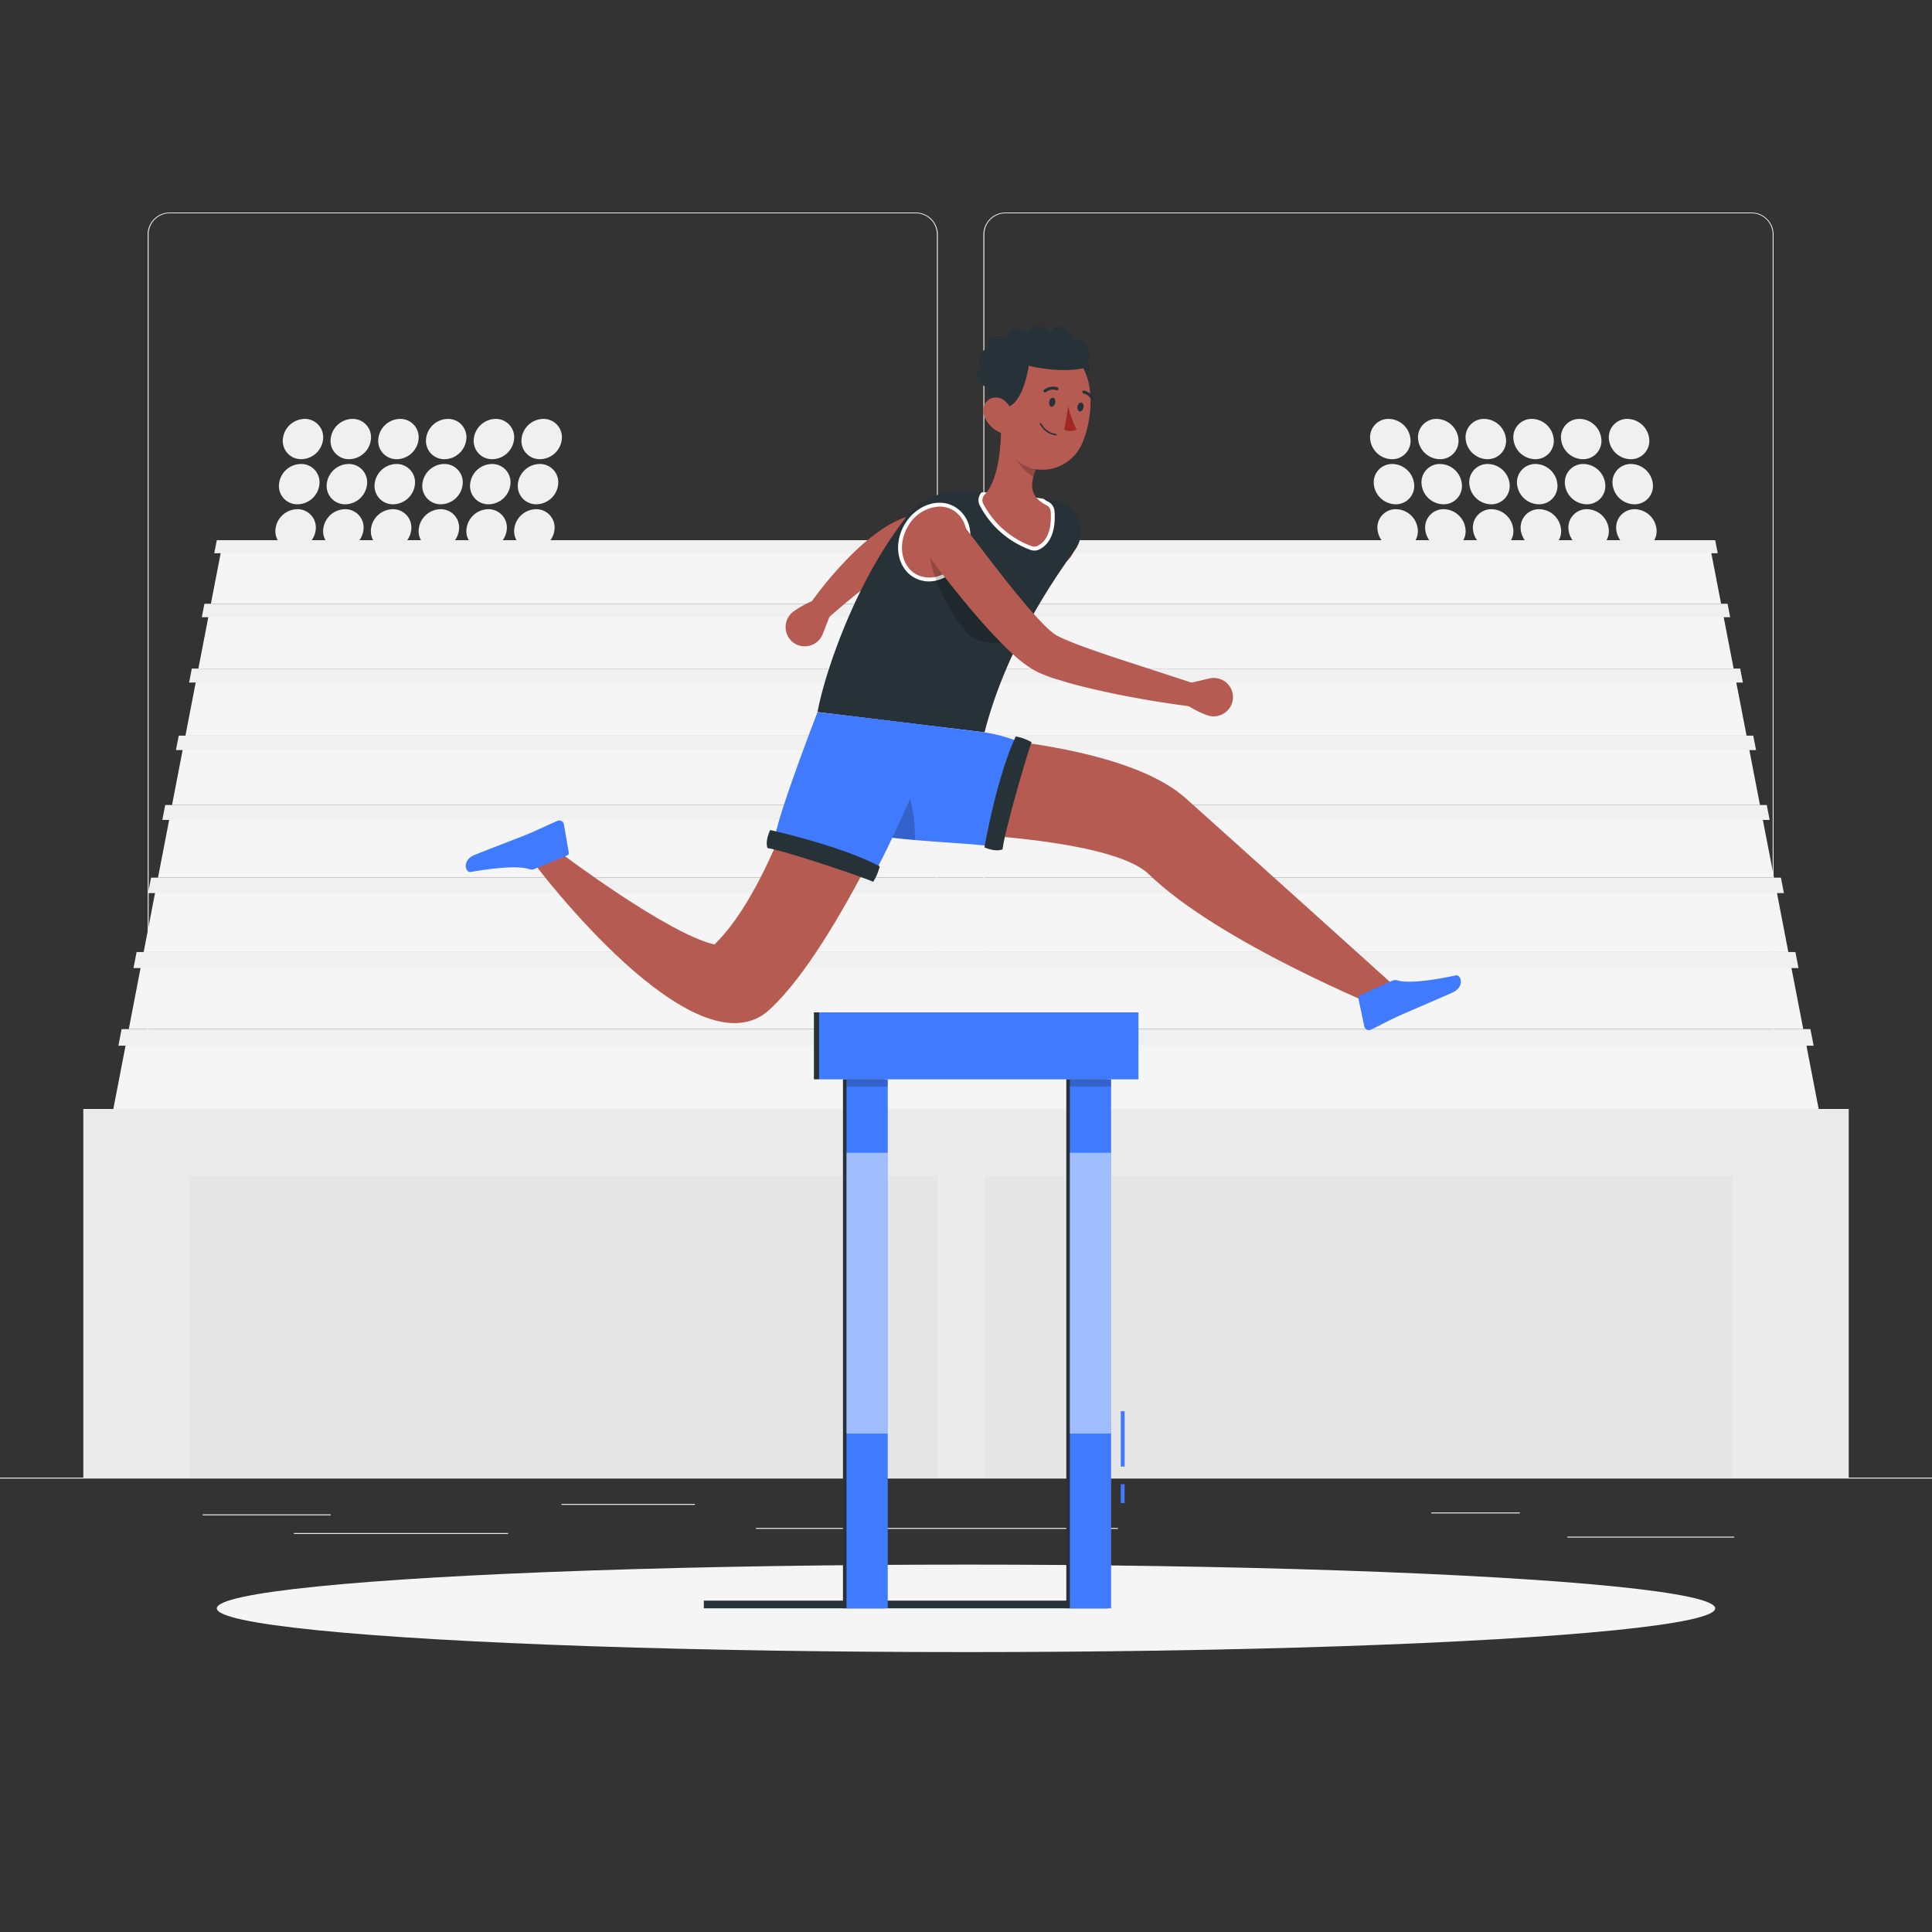 <svg xmlns="http://www.w3.org/2000/svg" viewBox="0 0 500 500"><rect x="0" y="0" width="500" height="500" fill="#333333" stroke="none"/><g id="freepik--background-complete--inject-8"><rect y="382.4" width="500" height="0.25" style="fill:#ebebeb"></rect><rect x="52.46" y="391.92" width="33.12" height="0.25" style="fill:#ebebeb"></rect><rect x="145.33" y="389.21" width="34.5" height="0.25" style="fill:#ebebeb"></rect><rect x="76.08" y="396.75" width="55.42" height="0.25" style="fill:#ebebeb"></rect><rect x="405.64" y="397.67" width="43.19" height="0.25" style="fill:#ebebeb"></rect><rect x="370.43" y="391.42" width="22.9" height="0.25" style="fill:#ebebeb"></rect><rect x="195.63" y="395.43" width="93.68" height="0.25" style="fill:#ebebeb"></rect><path d="M237,337.8H43.92a5.71,5.71,0,0,1-5.71-5.71V60.66A5.71,5.71,0,0,1,43.92,55H237a5.71,5.71,0,0,1,5.71,5.71V332.09A5.71,5.71,0,0,1,237,337.8ZM43.92,55.2a5.47,5.47,0,0,0-5.46,5.46V332.09a5.47,5.47,0,0,0,5.46,5.46H237a5.47,5.47,0,0,0,5.46-5.46V60.66A5.47,5.47,0,0,0,237,55.2Z" style="fill:#ebebeb"></path><path d="M453.31,337.8H260.21a5.72,5.72,0,0,1-5.71-5.71V60.66A5.72,5.72,0,0,1,260.21,55h193.1A5.71,5.71,0,0,1,459,60.66V332.09A5.71,5.71,0,0,1,453.31,337.8ZM260.21,55.2a5.47,5.47,0,0,0-5.46,5.46V332.09a5.47,5.47,0,0,0,5.46,5.46h193.1a5.47,5.47,0,0,0,5.46-5.46V60.66a5.47,5.47,0,0,0-5.46-5.46Z" style="fill:#ebebeb"></path><rect x="21.56" y="287" width="456.89" height="95.4" style="fill:#ebebeb"></rect><polygon points="466.75 266.71 33.25 266.71 29.33 287 470.67 287 466.75 266.71" style="fill:#f5f5f5"></polygon><polygon points="468.53 266.33 31.47 266.33 30.64 270.62 469.37 270.62 468.53 266.33" style="fill:#f0f0f0"></polygon><polygon points="462.9 246.76 37.1 246.76 33.33 266.33 466.68 266.33 462.9 246.76" style="fill:#f5f5f5"></polygon><polygon points="464.65 246.39 35.35 246.39 34.55 250.53 465.45 250.53 464.65 246.39" style="fill:#f0f0f0"></polygon><polygon points="459.18 227.5 40.82 227.5 37.18 246.39 462.82 246.39 459.18 227.5" style="fill:#f5f5f5"></polygon><polygon points="460.9 227.14 39.1 227.14 38.32 231.14 461.68 231.14 460.9 227.14" style="fill:#f0f0f0"></polygon><polygon points="455.59 208.91 44.41 208.91 40.89 227.14 459.11 227.14 455.59 208.91" style="fill:#f5f5f5"></polygon><polygon points="457.24 208.34 42.76 208.34 42.01 212.2 457.99 212.2 457.24 208.34" style="fill:#f0f0f0"></polygon><polygon points="452.08 190.72 47.92 190.72 44.52 208.34 455.48 208.34 452.08 190.72" style="fill:#f5f5f5"></polygon><polygon points="453.74 190.39 46.26 190.39 45.53 194.12 454.47 194.12 453.74 190.39" style="fill:#f0f0f0"></polygon><polygon points="448.72 173.36 51.28 173.36 47.99 190.39 452.01 190.39 448.72 173.36" style="fill:#f5f5f5"></polygon><polygon points="450.36 173.03 49.64 173.03 48.94 176.64 451.06 176.64 450.36 173.03" style="fill:#f0f0f0"></polygon><polygon points="445.48 156.56 54.52 156.56 51.34 173.03 448.66 173.03 445.48 156.56" style="fill:#f5f5f5"></polygon><polygon points="447.09 156.25 52.91 156.25 52.23 159.74 447.77 159.74 447.09 156.25" style="fill:#f0f0f0"></polygon><polygon points="442.34 140.31 57.66 140.31 54.58 156.25 445.42 156.25 442.34 140.31" style="fill:#f5f5f5"></polygon><polygon points="443.89 139.8 56.11 139.8 55.45 143.18 444.55 143.18 443.89 139.8" style="fill:#f0f0f0"></polygon><rect x="49" y="304.33" width="193.72" height="78.07" style="fill:#e6e6e6"></rect><rect x="254.75" y="304.33" width="193.72" height="78.07" style="fill:#e6e6e6"></rect><path d="M83.62,113.63A5.76,5.76,0,0,1,78,118.84a4.74,4.74,0,0,1-4.8-5.21,5.77,5.77,0,0,1,5.64-5.22A4.75,4.75,0,0,1,83.62,113.63Z" style="fill:#f0f0f0"></path><path d="M96,113.63a5.75,5.75,0,0,1-5.64,5.21,4.73,4.73,0,0,1-4.79-5.21,5.76,5.76,0,0,1,5.64-5.22A4.74,4.74,0,0,1,96,113.63Z" style="fill:#f0f0f0"></path><path d="M108.33,113.63a5.75,5.75,0,0,1-5.64,5.21,4.73,4.73,0,0,1-4.79-5.21,5.76,5.76,0,0,1,5.64-5.22A4.74,4.74,0,0,1,108.33,113.63Z" style="fill:#f0f0f0"></path><path d="M120.69,113.63a5.75,5.75,0,0,1-5.64,5.21,4.73,4.73,0,0,1-4.79-5.21,5.75,5.75,0,0,1,5.63-5.22A4.74,4.74,0,0,1,120.69,113.63Z" style="fill:#f0f0f0"></path><path d="M133.05,113.63a5.76,5.76,0,0,1-5.64,5.21,4.74,4.74,0,0,1-4.8-5.21,5.77,5.77,0,0,1,5.64-5.22A4.75,4.75,0,0,1,133.05,113.63Z" style="fill:#f0f0f0"></path><path d="M145.4,113.63a5.75,5.75,0,0,1-5.64,5.21,4.73,4.73,0,0,1-4.79-5.21,5.76,5.76,0,0,1,5.64-5.22A4.74,4.74,0,0,1,145.4,113.63Z" style="fill:#f0f0f0"></path><path d="M82.67,125.29A5.76,5.76,0,0,1,77,130.51a4.73,4.73,0,0,1-4.79-5.22,5.75,5.75,0,0,1,5.64-5.21A4.73,4.73,0,0,1,82.67,125.29Z" style="fill:#f0f0f0"></path><path d="M95,125.29a5.76,5.76,0,0,1-5.64,5.22,4.74,4.74,0,0,1-4.8-5.22,5.76,5.76,0,0,1,5.64-5.21A4.74,4.74,0,0,1,95,125.29Z" style="fill:#f0f0f0"></path><path d="M107.39,125.29a5.76,5.76,0,0,1-5.64,5.22,4.74,4.74,0,0,1-4.8-5.22,5.76,5.76,0,0,1,5.64-5.21A4.74,4.74,0,0,1,107.39,125.29Z" style="fill:#f0f0f0"></path><path d="M119.74,125.29a5.76,5.76,0,0,1-5.64,5.22,4.74,4.74,0,0,1-4.79-5.22,5.75,5.75,0,0,1,5.64-5.21A4.73,4.73,0,0,1,119.74,125.29Z" style="fill:#f0f0f0"></path><path d="M132.1,125.29a5.76,5.76,0,0,1-5.64,5.22,4.73,4.73,0,0,1-4.79-5.22,5.75,5.75,0,0,1,5.64-5.21A4.73,4.73,0,0,1,132.1,125.29Z" style="fill:#f0f0f0"></path><path d="M144.46,125.29a5.76,5.76,0,0,1-5.64,5.22,4.74,4.74,0,0,1-4.8-5.22,5.76,5.76,0,0,1,5.64-5.21A4.74,4.74,0,0,1,144.46,125.29Z" style="fill:#f0f0f0"></path><path d="M81.72,137a5.76,5.76,0,0,1-5.64,5.22A4.74,4.74,0,0,1,71.29,137a5.76,5.76,0,0,1,5.64-5.22A4.74,4.74,0,0,1,81.72,137Z" style="fill:#f0f0f0"></path><path d="M94.08,137a5.76,5.76,0,0,1-5.64,5.22A4.74,4.74,0,0,1,83.65,137a5.76,5.76,0,0,1,5.64-5.22A4.74,4.74,0,0,1,94.08,137Z" style="fill:#f0f0f0"></path><path d="M106.44,137a5.76,5.76,0,0,1-5.64,5.22A4.74,4.74,0,0,1,96,137a5.76,5.76,0,0,1,5.64-5.22A4.74,4.74,0,0,1,106.44,137Z" style="fill:#f0f0f0"></path><path d="M118.8,137a5.77,5.77,0,0,1-5.64,5.22,4.75,4.75,0,0,1-4.8-5.22,5.77,5.77,0,0,1,5.64-5.22A4.75,4.75,0,0,1,118.8,137Z" style="fill:#f0f0f0"></path><path d="M131.16,137a5.77,5.77,0,0,1-5.64,5.22,4.74,4.74,0,0,1-4.8-5.22,5.76,5.76,0,0,1,5.64-5.22A4.75,4.75,0,0,1,131.16,137Z" style="fill:#f0f0f0"></path><path d="M143.51,137a5.76,5.76,0,0,1-5.64,5.22,4.74,4.74,0,0,1-4.79-5.22,5.76,5.76,0,0,1,5.64-5.22A4.74,4.74,0,0,1,143.51,137Z" style="fill:#f0f0f0"></path><path d="M416.38,113.63a5.76,5.76,0,0,0,5.64,5.21,4.74,4.74,0,0,0,4.8-5.21,5.77,5.77,0,0,0-5.64-5.22A4.75,4.75,0,0,0,416.38,113.63Z" style="fill:#f0f0f0"></path><path d="M404,113.63a5.75,5.75,0,0,0,5.64,5.21,4.73,4.73,0,0,0,4.79-5.21,5.76,5.76,0,0,0-5.64-5.22A4.74,4.74,0,0,0,404,113.63Z" style="fill:#f0f0f0"></path><path d="M391.67,113.63a5.75,5.75,0,0,0,5.64,5.21,4.73,4.73,0,0,0,4.79-5.21,5.76,5.76,0,0,0-5.64-5.22A4.74,4.74,0,0,0,391.67,113.63Z" style="fill:#f0f0f0"></path><path d="M379.31,113.63a5.75,5.75,0,0,0,5.64,5.21,4.74,4.74,0,0,0,4.8-5.21,5.77,5.77,0,0,0-5.64-5.22A4.74,4.74,0,0,0,379.31,113.63Z" style="fill:#f0f0f0"></path><path d="M367,113.63a5.76,5.76,0,0,0,5.64,5.21,4.74,4.74,0,0,0,4.8-5.21,5.77,5.77,0,0,0-5.64-5.22A4.75,4.75,0,0,0,367,113.63Z" style="fill:#f0f0f0"></path><path d="M354.6,113.63a5.75,5.75,0,0,0,5.64,5.21,4.73,4.73,0,0,0,4.79-5.21,5.76,5.76,0,0,0-5.64-5.22A4.74,4.74,0,0,0,354.6,113.63Z" style="fill:#f0f0f0"></path><path d="M417.33,125.29a5.76,5.76,0,0,0,5.64,5.22,4.73,4.73,0,0,0,4.79-5.22,5.75,5.75,0,0,0-5.64-5.21A4.73,4.73,0,0,0,417.33,125.29Z" style="fill:#f0f0f0"></path><path d="M405,125.29a5.76,5.76,0,0,0,5.64,5.22,4.74,4.74,0,0,0,4.8-5.22,5.76,5.76,0,0,0-5.64-5.21A4.74,4.74,0,0,0,405,125.29Z" style="fill:#f0f0f0"></path><path d="M392.61,125.29a5.76,5.76,0,0,0,5.64,5.22,4.74,4.74,0,0,0,4.8-5.22,5.76,5.76,0,0,0-5.64-5.21A4.74,4.74,0,0,0,392.61,125.29Z" style="fill:#f0f0f0"></path><path d="M380.26,125.29a5.76,5.76,0,0,0,5.64,5.22,4.74,4.74,0,0,0,4.79-5.22,5.75,5.75,0,0,0-5.64-5.21A4.73,4.73,0,0,0,380.26,125.29Z" style="fill:#f0f0f0"></path><path d="M367.9,125.29a5.76,5.76,0,0,0,5.64,5.22,4.73,4.73,0,0,0,4.79-5.22,5.75,5.75,0,0,0-5.64-5.21A4.73,4.73,0,0,0,367.9,125.29Z" style="fill:#f0f0f0"></path><path d="M355.54,125.29a5.76,5.76,0,0,0,5.64,5.22,4.74,4.74,0,0,0,4.8-5.22,5.76,5.76,0,0,0-5.64-5.21A4.74,4.74,0,0,0,355.54,125.29Z" style="fill:#f0f0f0"></path><path d="M418.28,137a5.76,5.76,0,0,0,5.64,5.22,4.74,4.74,0,0,0,4.79-5.22,5.76,5.76,0,0,0-5.64-5.22A4.74,4.74,0,0,0,418.28,137Z" style="fill:#f0f0f0"></path><path d="M405.92,137a5.76,5.76,0,0,0,5.64,5.22,4.74,4.74,0,0,0,4.79-5.22,5.76,5.76,0,0,0-5.64-5.22A4.74,4.74,0,0,0,405.92,137Z" style="fill:#f0f0f0"></path><path d="M393.56,137a5.76,5.76,0,0,0,5.64,5.22A4.74,4.74,0,0,0,404,137a5.76,5.76,0,0,0-5.64-5.22A4.74,4.74,0,0,0,393.56,137Z" style="fill:#f0f0f0"></path><path d="M381.2,137a5.77,5.77,0,0,0,5.64,5.22,4.75,4.75,0,0,0,4.8-5.22,5.77,5.77,0,0,0-5.64-5.22A4.75,4.75,0,0,0,381.2,137Z" style="fill:#f0f0f0"></path><path d="M368.84,137a5.77,5.77,0,0,0,5.64,5.22,4.74,4.74,0,0,0,4.8-5.22,5.76,5.76,0,0,0-5.64-5.22A4.75,4.75,0,0,0,368.84,137Z" style="fill:#f0f0f0"></path><path d="M356.49,137a5.76,5.76,0,0,0,5.64,5.22,4.74,4.74,0,0,0,4.79-5.22,5.76,5.76,0,0,0-5.64-5.22A4.74,4.74,0,0,0,356.49,137Z" style="fill:#f0f0f0"></path></g><g id="freepik--Shadow--inject-8"><ellipse id="freepik--path--inject-8" cx="250" cy="416.24" rx="193.89" ry="11.32" style="fill:#f5f5f5"></ellipse></g><g id="freepik--Obstacle--inject-8"><rect x="211.99" y="262" width="82.64" height="17.33" style="fill:#407BFF"></rect><rect x="218.16" y="279.33" width="10.67" height="136.9" style="fill:#263238"></rect><rect x="233.39" y="363.01" width="1.99" height="104.47" transform="translate(-180.86 649.62) rotate(-90)" style="fill:#263238"></rect><rect x="275.96" y="279.33" width="10.67" height="136.9" style="fill:#263238"></rect><rect x="219.08" y="279.33" width="10.67" height="136.9" style="fill:#407BFF"></rect><rect x="290.05" y="384.11" width="1" height="4.89" style="fill:#407BFF"></rect><rect x="290.05" y="365.22" width="1" height="14.33" style="fill:#407BFF"></rect><rect x="276.88" y="279.33" width="10.67" height="136.9" style="fill:#407BFF"></rect><rect x="219.08" y="298.33" width="10.67" height="72.68" style="fill:#fff;opacity:0.5"></rect><rect x="276.88" y="298.33" width="10.67" height="72.68" style="fill:#fff;opacity:0.5"></rect><rect x="219.08" y="279.33" width="10.67" height="1.89" style="opacity:0.2"></rect><rect x="276.88" y="279.33" width="10.67" height="1.89" style="opacity:0.2"></rect><rect x="210.65" y="262" width="1.35" height="17.33" transform="translate(422.64 541.33) rotate(180)" style="fill:#263238"></rect></g><g id="freepik--Character--inject-8"><path d="M271.8,146.56c-5.57-.37-11.18-.81-16.74-1.28s-11.18-1-16.56-1.31H238a2.12,2.12,0,0,0-.42,0,9.47,9.47,0,0,0-1.24.3,19,19,0,0,0-3.06,1.34,58.29,58.29,0,0,0-6.5,4.19c-2.17,1.57-4.3,3.27-6.42,5s-4.24,3.57-6.29,5.34l-.09.08a3,3,0,0,1-4.34-3.95A95,95,0,0,1,221,142.94a54.35,54.35,0,0,1,7.08-5.84,28.31,28.31,0,0,1,4.44-2.51,16.56,16.56,0,0,1,2.79-1,15.8,15.8,0,0,1,1.66-.31c.3,0,.6-.06.92-.07l.72,0c3-.08,5.81-.06,8.67,0s5.69.15,8.52.29c5.67.26,11.3.65,17,1.19a5.94,5.94,0,0,1-.95,11.85Z" style="fill:#b55b52"></path><path d="M214.91,159l-2,5.12a5,5,0,0,1-6.78,2.67h0a5,5,0,0,1-.65-8.62,24.74,24.74,0,0,1,5-2.73Z" style="fill:#b55b52"></path><path d="M278.13,142.44c-7.32,10-18.29,27.28-23.33,47.09l-43.22-5.25c1.37-8,9-32.79,23.1-50.63a17.14,17.14,0,0,1,13.46-6.44c2.1,0,4.4.05,6.65.21a159.33,159.33,0,0,1,18.38,2.24l.19,0A8.12,8.12,0,0,1,278.13,142.44Z" style="fill:#263238"></path><path d="M249.11,144.52c-2.79,4.81-8.32,6.81-12.36,4.47s-5-8.13-2.25-12.94,8.32-6.81,12.35-4.47S251.9,139.71,249.11,144.52Z" style="fill:#b55b52"></path><path d="M240.45,150.47a7.81,7.81,0,0,1-3.95-1.05c-4.26-2.47-5.36-8.58-2.43-13.62s8.77-7.13,13-4.65A8.24,8.24,0,0,1,251,137a11.49,11.49,0,0,1-1.49,7.73h0a11.59,11.59,0,0,1-6,5.14A9.15,9.15,0,0,1,240.45,150.47Zm2.71-19.37a9.89,9.89,0,0,0-8.23,5.2c-2.64,4.56-1.71,10.06,2.07,12.26a7.33,7.33,0,0,0,6.23.41,10.62,10.62,0,0,0,5.45-4.7h0a10.57,10.57,0,0,0,1.37-7.06,7.29,7.29,0,0,0-3.45-5.2A6.76,6.76,0,0,0,243.16,131.1Z" style="fill:#fff"></path><path d="M240.67,143.56c0,3.41,3.41,12.86,9.33,19.86,3.86,4.57,11.75,2.41,11.75,2.41Z" style="opacity:0.2"></path><path d="M272.91,132.29a3,3,0,0,0-1.61-2.43,8.83,8.83,0,0,1-1.28-.78c-4.7-.75-10.76-1.33-15.23-1.66l-.74,0a2.93,2.93,0,0,0-.49,3.39,24.14,24.14,0,0,0,13,11.46,2.92,2.92,0,0,0,1.13.22,2.85,2.85,0,0,0,1.32-.31C271.91,140.69,273.26,137.28,272.91,132.29Z" style="fill:#fff"></path><path d="M259.06,108.64c.15,5.63-.4,15.47-4.29,19.44a2,2,0,0,0-.32,2.24,23,23,0,0,0,12.46,11,2,2,0,0,0,1.63-.06c3.24-1.62,3.59-5.83,3.38-8.89a2,2,0,0,0-1.08-1.61c-5.18-2.66-4-6.53-2.18-10.66Z" style="fill:#b55b52"></path><path d="M263,113.33l0,0a9.09,9.09,0,0,0-.67,3.15c-.15,2.31,2.77,5.59,5.14,6.93a21.77,21.77,0,0,1,1.21-3.3Z" style="opacity:0.2"></path><path d="M280.54,97.93c-1.4.61-3.2-.4-4-2.27s-.34-3.88,1.07-4.49,3.2.4,4,2.27S281.94,97.31,280.54,97.93Z" style="fill:#263238"></path><path d="M259.85,99.69c-.85,8-1.76,12.69,1.57,17.45,5,7.15,15.44,5.16,18.67-2.46,2.91-6.86,3.81-18.84-3.44-23.32A11,11,0,0,0,259.85,99.69Z" style="fill:#b55b52"></path><path d="M281,89.43a4,4,0,0,0-3.24-1.55,4.56,4.56,0,0,0-.47-1.16c-1-1.77-2.91-2.58-4.24-1.82A2.32,2.32,0,0,0,272,86.29a4.61,4.61,0,0,0-.82-.9c-1.56-1.31-3.63-1.41-4.61-.23a2.13,2.13,0,0,0-.38.75,4.44,4.44,0,0,0-1.52-.66c-2-.45-3.89.47-4.24,2v0l-.08,0c-1.91-.71-3.91-.07-4.48,1.44a2.48,2.48,0,0,0,0,1.57,2.87,2.87,0,0,0-2.19,1.36A3,3,0,0,0,254,95a2.64,2.64,0,0,0-.92,1.24c-.54,1.61.59,3.43,2.52,4.08a3.77,3.77,0,0,0,1.9,3c.08.48.16,1,.25,1.44,6.5,3.89,8.5-10.11,8.5-10.11s8.11,2.16,14.78.5a4.13,4.13,0,0,0-.38-.81,2.14,2.14,0,0,0,.54-.32C282.4,93.06,282.3,91,281,89.43Z" style="fill:#263238"></path><path d="M254.78,107.85a7.63,7.63,0,0,0,4.16,4.13c2.5,1,4-1.15,3.6-3.66-.41-2.26-2.19-5.51-4.82-5.45S253.84,105.54,254.78,107.85Z" style="fill:#b55b52"></path><path d="M235,189.86s53.42.21,71.92,16.78c19.25,17.24,54,48.57,54,48.57L357.68,261s-42.11-17.06-60.32-34.71c-11.92-11.56-72.79-11.3-72.79-11.3Z" style="fill:#b55b52"></path><path d="M360.27,253.82l-8.32,3.8a.71.71,0,0,0-.4.79l1.54,7.25a1.2,1.2,0,0,0,1.69.82c2.88-1.37,4.21-2.19,7.87-3.85,2.25-1,10.27-4.4,13.37-5.82s2.12-4.68.72-4.38c-6.28,1.36-12.48,2.11-15.06,1.3A2,2,0,0,0,360.27,253.82Z" style="fill:#407BFF"></path><path d="M254.8,189.53a42.17,42.17,0,0,1,9.84,2.81c-1.2,4.42-6,22.8-8.25,26.67-9.95-1.39-37.34-1.35-43.45-7.39-9.16-9.06,2.13-26.91,2.13-26.91Z" style="fill:#407BFF"></path><path d="M232.54,200.7c-4-5-19,4.56-20.38,10.06a10.44,10.44,0,0,0,.78.86c3.46,3.42,13.76,4.89,23.85,5.78C236.86,210.31,235.48,204.31,232.54,200.7Z" style="opacity:0.2"></path><path d="M262.89,190.6a12.37,12.37,0,0,1,4.1,1.5c-1.21,3-7.12,23.48-7.52,27.71-2.12.79-4.68-.57-4.7-.47S257.92,201.06,262.89,190.6Z" style="fill:#263238"></path><path d="M238.39,194.28s-21.18,50.44-39.22,67C180,279,138.5,223.79,138.5,223.79l6.15-3.36s28,21.19,40.24,24c15.55-14.94,26-54.58,26-54.58Z" style="fill:#b55b52"></path><path d="M243.69,188.18s-12.69,29.71-17.3,37.58c-3.71-1.7-21.48-8.25-25.95-8.09.06-4.84,11.14-33.39,11.14-33.39Z" style="fill:#407BFF"></path><path d="M227.66,224.21a12.48,12.48,0,0,1-1.68,4c-2.89-1.34-23.15-8.14-27.35-8.72-.7-2.15.77-4.66.67-4.68S217.43,218.78,227.66,224.21Z" style="fill:#263238"></path><path d="M138.32,224.89l8.45-3.49a.71.71,0,0,0,.43-.78l-1.27-7.3a1.2,1.2,0,0,0-1.66-.88c-2.93,1.26-4.29,2-8,3.56-2.29.94-10.42,4-13.58,5.32s-2.28,4.6-.87,4.35c6.32-1.12,12.55-1.65,15.09-.74A2,2,0,0,0,138.32,224.89Z" style="fill:#407BFF"></path><path d="M271.54,103.94c-.11.64.14,1.23.56,1.3s.86-.4,1-1-.15-1.23-.57-1.3S271.64,103.29,271.54,103.94Z" style="fill:#263238"></path><path d="M278.85,105.17c-.11.64.15,1.23.57,1.3s.86-.4,1-1-.15-1.23-.57-1.3S279,104.52,278.85,105.17Z" style="fill:#263238"></path><path d="M276.47,105.1a23.47,23.47,0,0,0,2.17,6.05,3.81,3.81,0,0,1-3.2.07Z" style="fill:#a02724"></path><path d="M273.28,112.69a.19.19,0,0,0,.2-.16.18.18,0,0,0-.16-.22,5.2,5.2,0,0,1-3.84-2.71.2.2,0,0,0-.26-.1.2.2,0,0,0-.1.25,5.54,5.54,0,0,0,4.14,2.94Z" style="fill:#263238"></path><path d="M270.38,101.54a.37.37,0,0,0,.29-.06,3.07,3.07,0,0,1,2.75-.51.37.37,0,0,0,.49-.22.38.38,0,0,0-.22-.5,3.81,3.81,0,0,0-3.47.6.38.38,0,0,0-.08.54A.37.37,0,0,0,270.38,101.54Z" style="fill:#263238"></path><path d="M282.93,103.86a.27.27,0,0,0,.12,0,.39.39,0,0,0,.2-.51,3.88,3.88,0,0,0-2.69-2.27.4.4,0,0,0-.45.32.39.39,0,0,0,.32.44,3.09,3.09,0,0,1,2.11,1.82A.39.39,0,0,0,282.93,103.86Z" style="fill:#263238"></path><path d="M248,134.13c4,5.33,8.11,10.74,12.25,16,2.08,2.61,4.18,5.19,6.31,7.65,1.06,1.22,2.15,2.41,3.22,3.51a25.65,25.65,0,0,0,3,2.72,9.33,9.33,0,0,0,1.51.86c.65.31,1.35.62,2.07.92,1.45.62,3,1.2,4.53,1.76,3.12,1.11,6.3,2.22,9.51,3.25l19.38,6.32h0a3,3,0,0,1-1.29,5.75c-6.87-.87-13.64-2-20.42-3.39-3.39-.73-6.78-1.47-10.19-2.4-1.7-.46-3.41-1-5.17-1.52-.88-.28-1.76-.61-2.69-1a19.81,19.81,0,0,1-3-1.48,33.06,33.06,0,0,1-4.9-3.8c-1.39-1.26-2.66-2.54-3.91-3.83-2.49-2.58-4.8-5.21-7.05-7.87-4.51-5.35-8.71-10.78-12.77-16.47a5.94,5.94,0,0,1,9.58-7Z" style="fill:#b55b52"></path><path d="M307.68,176.83l5.36-1.26a5,5,0,0,1,6,4.06h0a5,5,0,0,1-6.7,5.44,24.59,24.59,0,0,1-5.12-2.59Z" style="fill:#b55b52"></path></g></svg>